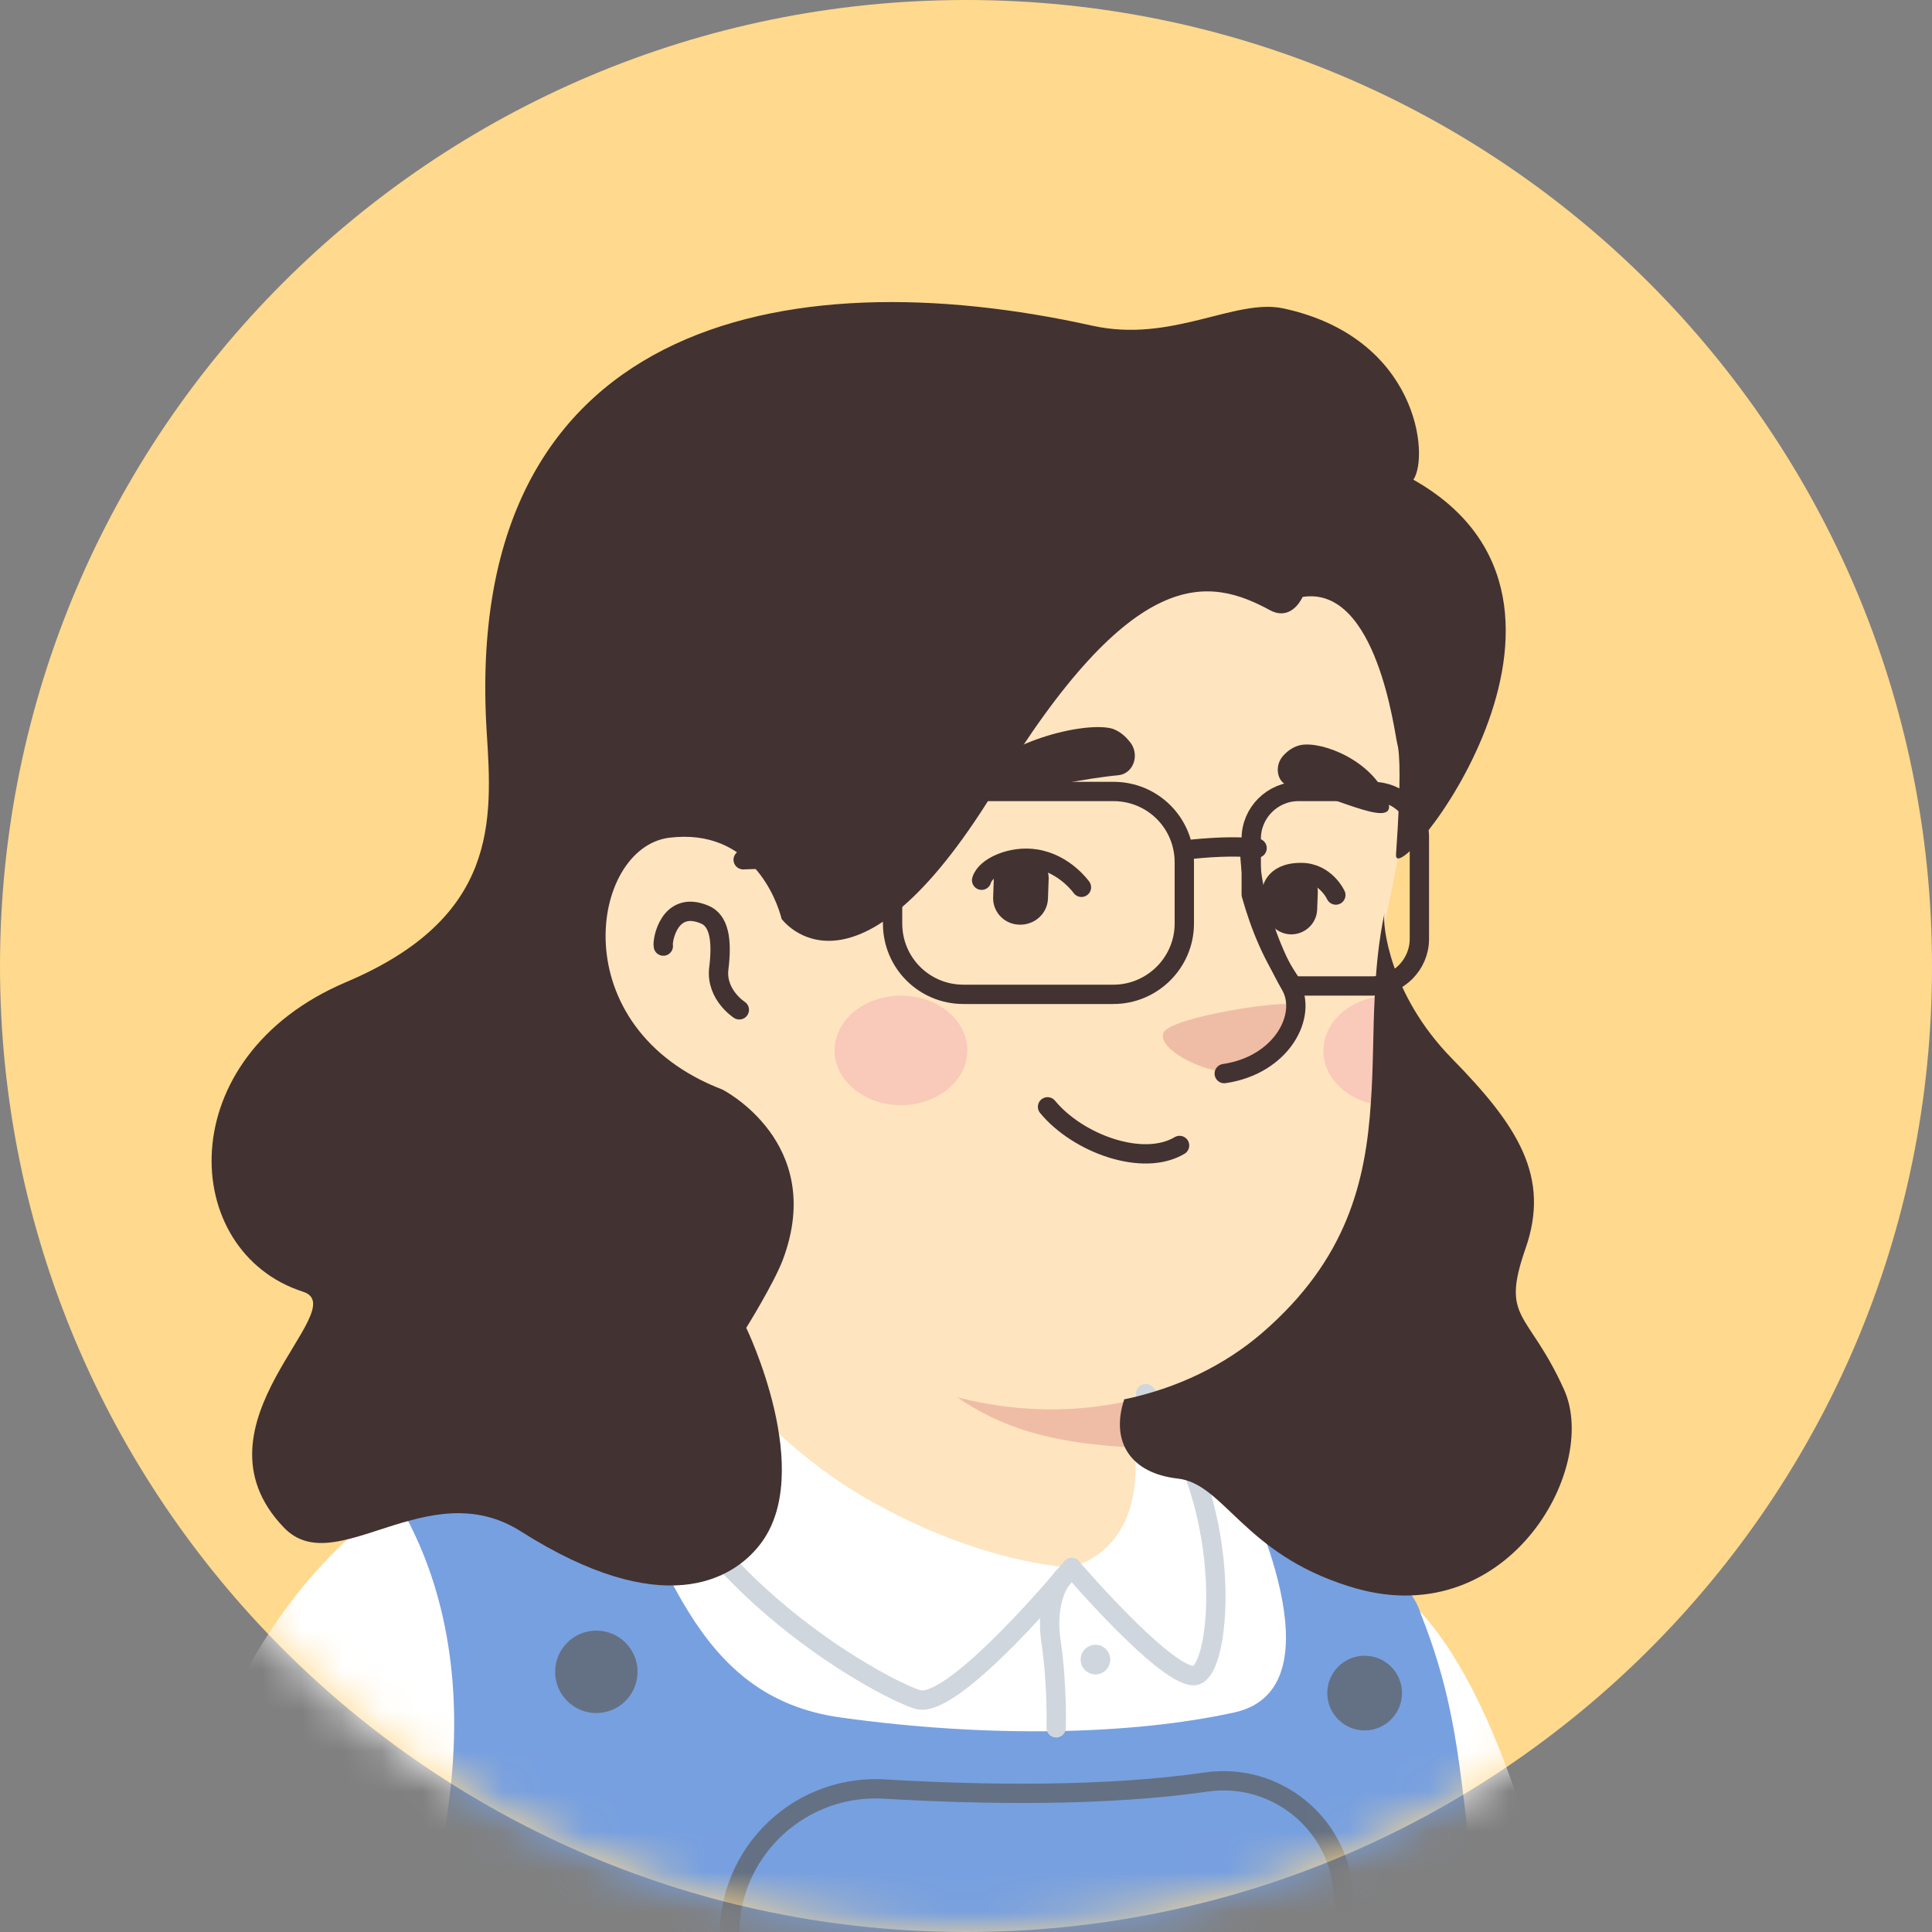 <svg width="48" height="48" viewBox="0 0 48 48" fill="none" xmlns="http://www.w3.org/2000/svg">
<rect x="0" y="0" width="48" height="48" fill="#808080" stroke="none"/>
<path d="M24 48C10.734 48 0 37.25 0 24C0 10.734 10.75 0 24 0C37.266 0 48 10.75 48 24C48.016 37.266 37.266 48 24 48Z" fill="#FFD98E"/>
<mask id="mask0_275_856" style="mask-type:alpha" maskUnits="userSpaceOnUse" x="0" y="0" width="48" height="48">
<path d="M24 48C10.734 48 0 37.25 0 24C0 10.734 10.75 0 24 0C37.266 0 48 10.75 48 24C48.016 37.266 37.266 48 24 48Z" fill="#F7C0B5"/>
</mask>
<g mask="url(#mask0_275_856)">
<path d="M37.504 44.209C37.392 44.289 37.264 44.369 37.152 44.449C37.024 44.529 36.912 44.609 36.784 44.673C36.672 44.737 36.576 44.801 36.464 44.865C36.448 44.881 36.432 44.881 36.416 44.897C36.048 45.121 35.664 45.329 35.28 45.521C35.168 45.585 35.04 45.649 34.928 45.697C34.928 45.697 34.912 45.713 34.896 45.713C34.768 45.777 34.64 45.841 34.512 45.905C34.256 46.033 33.984 46.145 33.728 46.257C33.6 46.321 33.456 46.369 33.328 46.417C33.2 46.465 33.056 46.529 32.928 46.577C32.8 46.625 32.656 46.689 32.528 46.737C32.528 46.737 32.528 46.737 32.512 46.737C32.384 46.785 32.24 46.833 32.112 46.881C31.824 46.977 31.52 47.073 31.232 47.169C31.136 47.201 31.024 47.233 30.928 47.265C30.624 47.361 30.32 47.441 30.016 47.505C29.904 47.537 29.792 47.553 29.664 47.585C29.376 47.649 29.072 47.713 28.784 47.777C28.72 47.793 28.672 47.793 28.608 47.809C28.512 47.825 28.4 47.841 28.304 47.857C28.16 47.873 28.032 47.905 27.888 47.921C27.824 47.937 27.76 47.937 27.696 47.953C27.616 47.969 27.52 47.985 27.424 47.985C27.168 48.017 26.896 48.049 26.64 48.081C26.56 48.097 26.464 48.097 26.384 48.113H26.368C26.256 48.129 26.144 48.129 26.032 48.145C25.92 48.161 25.808 48.161 25.696 48.161C25.632 48.161 25.552 48.177 25.488 48.177C25.36 48.177 25.248 48.193 25.136 48.193C24.976 48.193 24.832 48.209 24.672 48.209C24.512 48.209 24.368 48.209 24.208 48.209C24.096 48.209 23.984 48.209 23.872 48.209C17.136 48.113 11.056 45.249 6.736 40.705C6.736 40.705 6.736 40.689 6.72 40.689C7.216 39.713 9.056 37.953 10.976 36.497C13.408 34.657 16.848 33.521 16.848 33.521C16.848 33.521 19.104 33.153 27.472 34.897C33.856 36.241 36.576 41.697 37.504 44.209Z" fill="#FEE4BF"/>
<path d="M29.248 39.329C28.912 40.977 26.736 41.953 23.072 40.481C18.576 38.657 16.848 33.521 16.848 33.521C16.608 29.841 16.048 26.689 16.048 26.689C21.248 26.241 27.392 32.321 27.392 32.321L28.096 35.329C28.16 35.585 28.288 35.809 28.48 35.969C28.816 36.545 29.472 38.273 29.248 39.329Z" fill="#FEE4BF"/>
<path d="M28.48 35.985C25.424 35.825 23.168 35.377 20.752 31.041C22.8 32.849 25.216 33.537 27.76 33.857L28.096 35.329C28.16 35.601 28.288 35.825 28.48 35.985Z" fill="#EFBDA5"/>
<path d="M34.8 16.705C35.088 18.049 35.232 19.137 34.448 22.721C33.664 26.305 35.168 29.889 31.392 33.169C28.848 35.377 24.4 35.793 20.848 33.377C19.648 32.561 18.544 31.425 17.648 29.937C16.944 28.769 16.128 27.665 15.216 26.657C13.952 25.281 12.432 22.513 13.184 17.617C14.4 9.649 22.288 8.737 26.944 9.617C31.6 10.497 34.016 13.153 34.8 16.705Z" fill="#FEE4BF"/>
<path d="M19.488 22.961C19.488 22.961 18.992 20.561 16.656 20.849C14.64 21.105 13.936 25.937 18.512 27.281" fill="#FEE4BF"/>
<path d="M18.368 25.089C18.368 25.089 17.792 24.721 17.856 24.081C17.952 23.329 17.856 22.865 17.504 22.721C16.624 22.353 16.448 23.377 16.48 23.505" stroke="#423232" stroke-width="0.48" stroke-miterlimit="10" stroke-linecap="round" stroke-linejoin="round"/>
<path d="M30.576 26.641C30.576 26.641 31.184 26.673 31.76 25.985C32.08 25.601 32.352 25.121 32.176 24.977C32 24.817 29.104 25.265 28.912 25.649C28.72 26.033 29.84 26.641 30.576 26.641Z" fill="#EFBDA5"/>
<path d="M31.056 21.265C31.056 21.265 31.088 22.785 32.064 24.481C32.496 25.233 31.84 26.465 30.416 26.673" stroke="#423232" stroke-width="0.48" stroke-miterlimit="10" stroke-linecap="round" stroke-linejoin="round"/>
<path opacity="0.42" d="M22.384 27.457C23.294 27.457 24.032 26.848 24.032 26.097C24.032 25.346 23.294 24.737 22.384 24.737C21.474 24.737 20.736 25.346 20.736 26.097C20.736 26.848 21.474 27.457 22.384 27.457Z" fill="#F2A5B2"/>
<path opacity="0.42" d="M34.192 24.769C34.144 25.665 34.16 26.545 34.096 27.425C33.392 27.265 32.88 26.737 32.88 26.113C32.88 25.441 33.44 24.897 34.192 24.769Z" fill="#F2A5B2"/>
<path d="M33.52 38.016C33.52 38.016 31.04 35.696 28.592 35.136C28.592 35.136 28.88 39.264 25.968 38.96C21.264 38.464 16.832 33.472 16.832 33.472C16.832 33.472 13.744 34.336 11.248 36.24C11.248 36.24 11.584 41.152 17.2 43.584C22.816 46.016 30.64 44.816 32.496 43.248C34.352 41.68 33.984 38.528 33.52 38.016Z" fill="white"/>
<path d="M9.872 37.296C9.872 37.296 6.768 39.008 5.072 43.888C3.376 48.768 3.424 56.032 3.424 56.032H39.936C39.936 56.032 38.912 44.048 35.296 40.048C35.296 40.048 35.536 43.632 28.448 44C21.36 44.368 12.832 42.112 12.624 40.8C12.432 39.456 9.872 37.296 9.872 37.296Z" fill="white"/>
<path d="M36.784 56.32C26.736 60.96 10.192 56.768 10.192 56.768C10.192 56.768 9.856 52.688 11.072 45.344C11.12 45.008 11.168 44.672 11.2 44.368C11.552 41.04 10.736 38.752 9.872 37.312C9.872 36.944 10.256 36.688 10.688 36.32C10.864 36.176 14.016 34.224 14.144 34.32C14.368 34.64 14.576 34.96 14.752 35.296C16.544 38.608 17.168 42.16 20.896 42.672C24.576 43.184 28.128 43.104 30.672 42.544C33.12 42 31.488 37.936 30.4 35.936C30.352 35.856 30.352 35.824 30.304 35.792C30.672 35.552 34.944 38.832 35.28 40.048C35.984 41.808 36.176 43.12 36.384 44.832C37.072 50.448 36.784 56.32 36.784 56.32Z" fill="#77A0E0"/>
<path d="M14.816 42.56C15.381 42.56 15.84 42.101 15.84 41.536C15.84 40.97 15.381 40.512 14.816 40.512C14.25 40.512 13.792 40.97 13.792 41.536C13.792 42.101 14.25 42.56 14.816 42.56Z" fill="#647184"/>
<path d="M33.904 42.992C34.416 42.992 34.832 42.576 34.832 42.064C34.832 41.551 34.416 41.136 33.904 41.136C33.391 41.136 32.976 41.551 32.976 42.064C32.976 42.576 33.391 42.992 33.904 42.992Z" fill="#647184"/>
<path d="M21.968 44.448C24.4 44.592 27.44 44.64 29.984 44.272C31.696 44.032 33.248 45.296 33.376 47.008C33.488 48.704 33.536 50.768 33.264 52.576C32.704 56.48 18.736 56.288 18.512 52.848C18.384 51.072 18.272 49.632 18.144 48.448C17.904 46.224 19.728 44.32 21.968 44.448Z" stroke="#647184" stroke-width="0.48" stroke-miterlimit="10"/>
<path d="M26.624 38.944C26.624 38.944 23.696 42.496 22.8 42.224C21.904 41.952 16.336 38.992 15.456 33.936C15.456 33.936 16.144 32.816 16.752 32.464C16.752 32.464 18.432 35.424 21.472 37.2C24.368 38.88 26.624 38.944 26.624 38.944Z" fill="white"/>
<path d="M26.624 38.944C26.624 38.944 23.696 42.496 22.8 42.224C21.904 41.952 16.336 38.992 15.456 33.936" stroke="#D0D6DD" stroke-width="0.48" stroke-miterlimit="10" stroke-linecap="round" stroke-linejoin="round"/>
<path d="M26.624 38.944C26.624 38.944 28.896 41.6 29.648 41.632C30.4 41.664 30.72 36.992 28.464 34.624C28.464 34.624 28.112 34.72 27.968 34.752C27.952 34.736 29.088 38.144 26.624 38.944Z" fill="white"/>
<path d="M26.624 38.944C26.624 38.944 28.896 41.6 29.648 41.632C30.4 41.664 30.72 36.992 28.464 34.624" stroke="#D0D6DD" stroke-width="0.48" stroke-miterlimit="10" stroke-linecap="round" stroke-linejoin="round"/>
<path d="M26.4 39.2C26.4 39.2 25.952 39.696 26.112 40.784C26.272 41.856 26.24 42.928 26.24 42.928" stroke="#D0D6DD" stroke-width="0.48" stroke-miterlimit="10" stroke-linecap="round" stroke-linejoin="round"/>
<path d="M27.216 41.6C27.419 41.6 27.584 41.435 27.584 41.232C27.584 41.029 27.419 40.864 27.216 40.864C27.013 40.864 26.848 41.029 26.848 41.232C26.848 41.435 27.013 41.6 27.216 41.6Z" fill="#D0D6DD"/>
<path d="M25.316 22.973C24.932 22.957 24.644 22.637 24.676 22.253L24.692 21.805C24.708 21.421 25.028 21.133 25.412 21.165C25.796 21.181 26.084 21.501 26.052 21.885L26.036 22.333C26.02 22.701 25.7 22.989 25.316 22.973Z" fill="#423232"/>
<path d="M32.052 23.213C31.7 23.197 31.428 22.893 31.444 22.541L31.46 22.125C31.476 21.773 31.78 21.501 32.132 21.517C32.484 21.533 32.756 21.837 32.74 22.189L32.724 22.605C32.708 22.957 32.404 23.229 32.052 23.213Z" fill="#423232"/>
<path d="M26.868 22.045C26.868 22.045 26.452 21.453 25.732 21.341C25.14 21.245 24.484 21.533 24.388 21.869" stroke="#423232" stroke-width="0.48" stroke-miterlimit="10" stroke-linecap="round" stroke-linejoin="round"/>
<path d="M31.588 22.189C31.588 22.189 31.588 21.677 32.324 21.677C32.932 21.677 33.188 22.237 33.188 22.237" stroke="#423232" stroke-width="0.48" stroke-miterlimit="10" stroke-linecap="round" stroke-linejoin="round"/>
<path d="M27.78 19.261C28.132 19.229 28.308 18.813 28.116 18.493C28.004 18.333 27.86 18.189 27.652 18.109C27.044 17.917 25.06 18.349 24.196 19.341C23.428 20.253 26.18 19.405 27.78 19.261Z" fill="#423232"/>
<path d="M32.004 19.517C31.732 19.437 31.652 19.037 31.876 18.781C31.988 18.653 32.148 18.541 32.324 18.509C32.868 18.413 34.116 18.909 34.468 19.853C34.788 20.669 33.3 19.837 32.004 19.517Z" fill="#423232"/>
<path d="M29.306 28.459C28.394 29.003 26.778 28.411 26.026 27.499" stroke="#423232" stroke-width="0.48" stroke-miterlimit="10" stroke-linecap="round" stroke-linejoin="round"/>
<path d="M38.859 34.526C37.964 32.542 37.276 32.814 37.9 31.022C38.523 29.246 37.724 27.982 36.075 26.302C34.508 24.702 34.347 22.958 34.395 22.702C34.252 23.374 34.188 24.062 34.156 24.734C34.108 25.63 34.123 26.51 34.059 27.39C33.931 29.358 33.468 31.294 31.355 33.118C30.427 33.918 29.244 34.494 27.931 34.766C27.579 35.838 28.108 36.606 29.259 36.734C30.412 36.862 30.892 38.59 33.499 39.406C37.404 40.67 39.755 36.51 38.859 34.526Z" fill="#423232"/>
<path d="M31.564 15.166C31.899 15.342 32.188 15.182 32.364 14.83C34.219 14.542 34.651 18.254 34.715 18.478C34.779 18.718 34.812 19.39 34.684 21.23C34.603 22.254 40.556 14.99 35.115 11.918C35.516 11.326 35.227 8.382 31.884 7.662C30.683 7.406 29.116 8.526 27.148 8.094C19.451 6.382 11.467 8.014 12.091 18.174C12.236 20.398 12.38 22.798 8.604 24.398C4.22 26.254 4.444 31.102 7.532 32.094C8.812 32.51 4.588 35.39 7.052 37.95C8.332 39.294 10.62 36.574 12.94 38.046C16.444 40.27 18.188 39.262 18.875 38.382C20.284 36.59 18.54 32.99 18.54 32.99C18.54 32.99 19.227 31.886 19.451 31.294C20.54 28.382 17.948 27.07 17.948 27.07C13.947 25.534 14.668 21.07 16.619 20.814C18.668 20.558 19.308 22.382 19.419 22.83C19.419 22.83 21.227 25.326 24.715 19.63C28.172 13.934 30.059 14.35 31.564 15.166Z" fill="#423232"/>
<path d="M27.664 24.704H23.936C22.96 24.704 22.176 23.92 22.176 22.944V21.424C22.176 20.448 22.96 19.664 23.936 19.664H27.664C28.64 19.664 29.424 20.448 29.424 21.424V22.944C29.424 23.92 28.624 24.704 27.664 24.704Z" stroke="#423232" stroke-width="0.48" stroke-miterlimit="10" stroke-linecap="round" stroke-linejoin="round"/>
<path d="M34.096 19.664H32.255C31.616 19.664 31.087 20.192 31.087 20.832V22.224C31.311 23.024 31.631 23.792 32.111 24.48C32.16 24.48 32.208 24.496 32.255 24.496H34.096C34.736 24.496 35.264 23.968 35.264 23.328V20.832C35.279 20.176 34.752 19.664 34.096 19.664Z" stroke="#423232" stroke-width="0.48" stroke-miterlimit="10" stroke-linecap="round" stroke-linejoin="round"/>
<path d="M29.424 21.12C29.968 21.056 30.656 21.008 31.232 21.072" stroke="#423232" stroke-width="0.48" stroke-miterlimit="10" stroke-linecap="round" stroke-linejoin="round"/>
<path d="M22.176 21.232L18.464 21.36" stroke="#423232" stroke-width="0.48" stroke-miterlimit="10" stroke-linecap="round" stroke-linejoin="round"/>
</g>
</svg>

